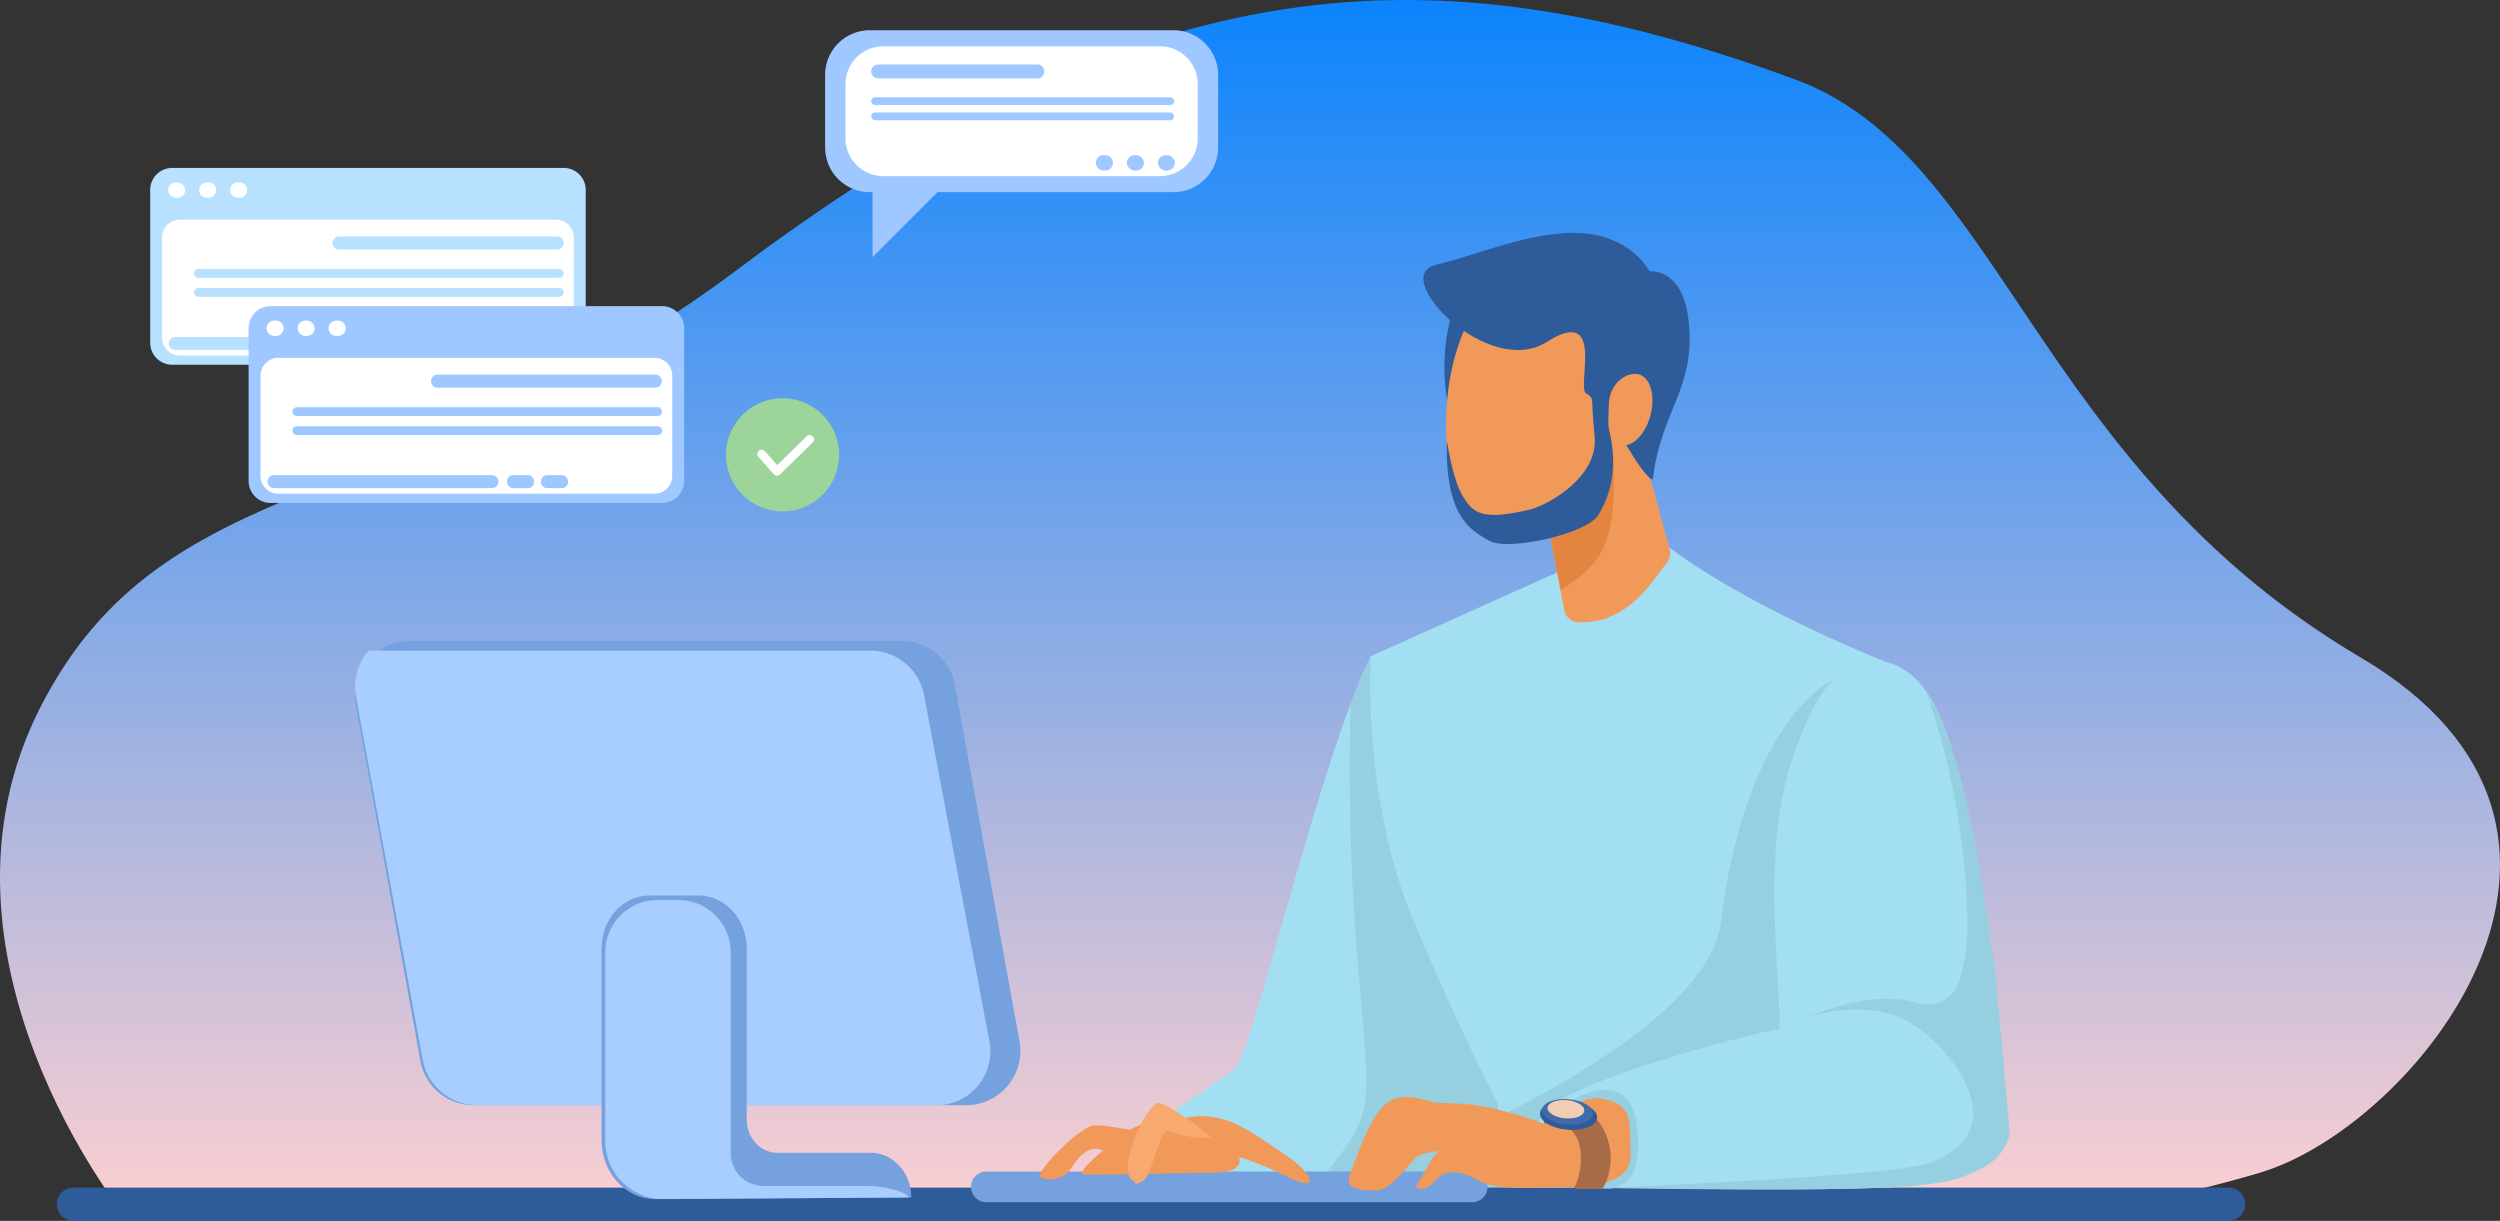 <svg xmlns="http://www.w3.org/2000/svg" xmlns:xlink="http://www.w3.org/1999/xlink" width="522.495" height="255.16" viewBox="0 0 522.495 255.16">
  <rect x="0" y="0" width="522.495" height="255.16" fill="#333333" stroke="none"/>
  <defs>
    <linearGradient id="linear-gradient" x1="0.5" x2="0.5" y2="1" gradientUnits="objectBoundingBox">
      <stop offset="0" stop-color="#0080ff"/>
      <stop offset="1" stop-color="#ffd0d0"/>
    </linearGradient>
  </defs>
  <g id="Group_104" data-name="Group 104" transform="translate(-1605.256 -173.302)">
    <path id="Path_255" data-name="Path 255" d="M1631.155,427.135s-43.77-54.275-17.508-105.923,76.16-39.393,146.192-91.917c85.019-63.764,144.718-67.268,220.6-39.393,42.895,15.757,49.9,80.537,118.179,120.806,61.555,36.3,11.38,98.045-21.01,107.674s-54.274,9.63-54.274,9.63Z" fill="url(#linear-gradient)"/>
    <path id="Path_256" data-name="Path 256" d="M2270.072,539.2c-10.925,22.177-24.622,82.776-28.357,86.1s-25.319,16.188-29.055,22.414-2.075,4.151-.415,4.566,95.465.83,95.465.83-10.791-64.335-12.037-64.75S2270.072,539.2,2270.072,539.2Z" transform="translate(-378.325 -228.752)" fill="#a2dff2"/>
    <path id="Path_257" data-name="Path 257" d="M2328.154,652.805c17.228.12,35.408.215,45.416.264l-13.7-81.946c-7.308-14.169-16.181-31.924-16.181-31.924-1.377,2.8-2.8,6.2-4.239,10.028-1.42,61.548,7.444,78.8.785,89.766C2335.039,647.551,2330.3,651.38,2328.154,652.805Z" transform="translate(-451.941 -228.752)" fill="#96cfe0"/>
    <path id="Path_258" data-name="Path 258" d="M2090.684,842.461h-450.44a3.475,3.475,0,0,1,0-6.949h450.44a3.475,3.475,0,1,1,0,6.949Z" transform="translate(-19.701 -414)" fill="#2e5b9a"/>
    <path id="Path_259" data-name="Path 259" d="M2426.892,467.79c15.581,14.382,50.261,28.02,50.261,28.02s5.269,48.683,1.673,76.248-1.6,33.158-1.6,33.158h-71.509s-9.6-13.318-27.166-54.731c-11.185-26.367-9.188-55.929-9.188-55.929l43.544-19.575Z" transform="translate(-477.619 -184.108)" fill="#a2dff2"/>
    <path id="Path_260" data-name="Path 260" d="M2452.167,654.258h71.509s-2-5.593,1.6-33.158c2.96-22.7-.089-59.713-1.258-72.078l-6.5-2.787c-16.327,4.7-25.735,29.056-28.5,52.854-1.853,15.923-28.232,31.6-45.489,40.229C2449.191,650.127,2452.167,654.258,2452.167,654.258Z" transform="translate(-524.065 -233.151)" fill="#96cfe0"/>
    <path id="Path_261" data-name="Path 261" d="M2414.081,334.475c-8.621,19.2,1.726,36.984,1.412,36.234s13.047-32.415,13.047-32.415Z" transform="translate(-503.511 -100.762)" fill="#2e5b9a"/>
    <path id="Path_262" data-name="Path 262" d="M2476.324,372.351l10.933,39.959a3.621,3.621,0,0,1-.691,3.237c-2.565,3.158-6.216,9.656-13.581,11.74a18.256,18.256,0,0,1-4.625.519,3.121,3.121,0,0,1-3.081-2.525l-7.325-37.9Z" transform="translate(-533.09 -124.441)" fill="#f09959"/>
    <path id="Path_263" data-name="Path 263" d="M2474.237,381.261l-4,1.638-12.286,10.052,6.6,33.6C2475.734,419.579,2477.364,414.874,2474.237,381.261Z" transform="translate(-533.09 -130.012)" fill="#e38540"/>
    <path id="Path_264" data-name="Path 264" d="M2446.935,363.036c-2.42,13.145-12.257,22.035-21.971,19.856s-14.348-10.686-13.207-27.745c.9-13.383,7.494-27.93,17.208-25.751S2449.354,349.891,2446.935,363.036Z" transform="translate(-504.102 -97.451)" fill="#f09959"/>
    <path id="Path_265" data-name="Path 265" d="M2533.145,541.987c14.469,3.267,17.157,32.654,21.861,63.646.541,3.567,3.321,33.761,3.321,33.761a9.241,9.241,0,0,1-5.258,8.3c-4.729,2.364-6.642,4.151-34.037,4.428-26.311.266-60.234-.83-60.234-.83s-.3-9.79,2.4-14.574c4.059-7.195,45.659-17.526,49.535-18.079.553-7.748-3.821-35.783,2.213-54.791,4.152-13.076,8.614-19.924,14.2-21.714A11.221,11.221,0,0,1,2533.145,541.987Z" transform="translate(-533.61 -230.285)" fill="#a2dff2"/>
    <path id="Path_266" data-name="Path 266" d="M2498.506,663.41c12.971.195,30.771.381,45.356.234,27.4-.277,29.308-2.063,34.037-4.428,5.534-2.767,5.811-7.471,5.811-7.471s-2.8-32.128-3.32-35.7c-3.044-20.754-6.333-44.5-13.988-55.967a156.471,156.471,0,0,1,8.482,46.486,46.3,46.3,0,0,1-1.412,12.8c-1.245,4.081-4.428,6.641-9.409,5.258-9.962-2.767-22.415,3.044-22.415,3.044s9.408-3.321,18.264-.277,27.119,23.245,7.195,30.716C2561.01,660.4,2524.492,662.26,2498.506,663.41Z" transform="translate(-558.441 -241.806)" fill="#96cfe0"/>
    <path id="Path_267" data-name="Path 267" d="M2463.427,787.283a13.718,13.718,0,0,1,11.254-6.272c7.563,0,7.01,12.36,5.9,16.419s-5.535,4.243-5.535,4.243l-16.234-.738Z" transform="translate(-533.627 -379.927)" fill="#96cfe0"/>
    <path id="Rectangle_10" data-name="Rectangle 10" d="M3.209,0H104.746a3.21,3.21,0,0,1,3.21,3.21v0a3.209,3.209,0,0,1-3.209,3.209H3.209A3.209,3.209,0,0,1,0,3.21v0A3.209,3.209,0,0,1,3.209,0Z" transform="translate(1808.193 418.144)" fill="#75a1de"/>
    <path id="Path_268" data-name="Path 268" d="M2397.939,790.493c-15.865-5.719-20.027-3.566-23.613-4.612-8.855-2.582-11.069-.369-16.788,15.312-1.139,3.125,2.213,3.321,5.534,3.321s7.379-6.457,8.671-7.195,4.8-1.107,4.8-1.107-1.107,0-2.767,3.321-3.689,4.612-1.107,4.612,2.952-4.243,7.748-3.321,2.951,3.321,14.943,3.136,21.041,0,20.846-7.2c-.184-6.826.571-10.239-5.9-11.437C2405.319,784.405,2397.939,790.493,2397.939,790.493Z" transform="translate(-470.169 -382.399)" fill="#f09959"/>
    <path id="Path_269" data-name="Path 269" d="M2465.953,792.637c10.607-1.2,7.495,12.015,6.388,13.121s5.906.389,5.906.389a12.81,12.81,0,0,0,.528-11.389,10.343,10.343,0,0,0-8.3-6.364l-4.7,2.582Z" transform="translate(-537.974 -384.543)" fill="#a86b48"/>
    <path id="Path_270" data-name="Path 270" d="M2475.893,790.8c-.137,1.638-2.92,2.742-6.216,2.467s-5.857-1.826-5.72-3.464,2.919-2.742,6.215-2.466S2476.029,789.16,2475.893,790.8Z" transform="translate(-536.838 -383.854)" fill="#2e5b9a"/>
    <path id="Path_271" data-name="Path 271" d="M2475.762,789.249c-.122,1.463-2.607,2.45-5.553,2.2s-5.232-1.632-5.111-3.095,2.608-2.45,5.554-2.2S2475.886,787.785,2475.762,789.249Z" transform="translate(-537.553 -383.119)" fill="#3e6bab"/>
    <path id="Path_272" data-name="Path 272" d="M2475.84,788.9c-.087,1.053-1.877,1.763-4,1.586s-3.767-1.174-3.679-2.227,1.877-1.763,4-1.586S2475.928,787.849,2475.84,788.9Z" transform="translate(-539.47 -383.451)" fill="#f0ceb4"/>
    <g id="Group_67" data-name="Group 67" transform="translate(1679.472 307.282)">
      <path id="Path_273" data-name="Path 273" d="M1931.044,627.761h-103.1a11.281,11.281,0,0,1-11.053-9.335L1803.448,544.2a11.348,11.348,0,0,1,11.053-13.452h103.1a11.281,11.281,0,0,1,11.053,9.335L1942.1,614.31A11.348,11.348,0,0,1,1931.044,627.761Z" transform="translate(-1803.26 -530.753)" fill="#75a1de"/>
      <path id="Path_274" data-name="Path 274" d="M1935.86,617.936l-13.722-72.686a11.389,11.389,0,0,0-11.281-9.142H1806.085a11.578,11.578,0,0,0-2.631,9.691l13.919,75.779a11.632,11.632,0,0,0,11.441,9.531h95.766A11.252,11.252,0,0,0,1935.86,617.936Z" transform="translate(-1803.26 -534.101)" fill="#a8ceff"/>
      <path id="Path_275" data-name="Path 275" d="M1996.912,726.385h-19.571c-3.491,0-6.32-3.108-6.32-6.943V683.658c0-6.1-4.5-11.051-10.06-11.051h-10.224c-5.556,0-10.059,4.948-10.059,11.051v40.074c0,6.853,5.077,12.4,11.314,12.353l53.415-.366C2005.408,730.563,2001.6,726.385,1996.912,726.385Z" transform="translate(-1889.172 -619.437)" fill="#75a1de"/>
      <path id="Path_276" data-name="Path 276" d="M1942.755,686.083v39.46a12.163,12.163,0,0,0,11.279,12.129l52.129-.326c-.005-.854-4.115-2.41-9.19-2.41H1975.8a6.837,6.837,0,0,1-6.837-6.837V686.083a10.881,10.881,0,0,0-10.881-10.881h-4.446A10.882,10.882,0,0,0,1942.755,686.083Z" transform="translate(-1890.469 -621.06)" fill="#a8ceff"/>
    </g>
    <path id="Path_277" data-name="Path 277" d="M2218.134,799.544c7.879-4.377,17.506-2.918,21.008,1.459s4.085,7.294-3.793,7.294-23.633.584-26.26.292S2218.134,799.544,2218.134,799.544Z" transform="translate(-377.263 -389.861)" fill="#f09959"/>
    <path id="Path_278" data-name="Path 278" d="M2265,796.154c8.461-2.042,14.242,2.881,21.3,7.586,6.128,4.085,7.359,8.056.584,4.668-9.92-4.96-15.756-5.544-15.756-5.544Z" transform="translate(-412.458 -389.097)" fill="#f09959"/>
    <path id="Path_279" data-name="Path 279" d="M2207.343,801.975c-4.274,0-8-1.362-11.02-1.111s-12.568,10.054-11.06,10.809a3.4,3.4,0,0,0,.353.15,5.146,5.146,0,0,0,6.1-2.141c1.351-2.169,3.55-4.693,6.11-3.79a27.167,27.167,0,0,0,8.757,1.363Z" transform="translate(-362.508 -392.319)" fill="#f09959"/>
    <path id="Path_280" data-name="Path 280" d="M2235.4,804.722c-4.376-1.751,2.626-16.339,4.96-16.339s11.087,7,11.087,7-2.059,1.162-9.045-1.167c-1.751-.584-3.209,9.337-5.251,10.5S2235.4,804.722,2235.4,804.722Z" transform="translate(-393.074 -384.536)" fill="#f7a96f"/>
    <path id="Path_281" data-name="Path 281" d="M2403.841,346.548c-.406,16.065,5.066,18.781,8.9,20.963s20.321-1.422,22.743-5.4c6.193-10.165.98-19.643,2.365-19.5s2.652,4.1,6.265,9.236c.337.478,2.683,3.652,2.806,2.6,1.677-14.386,9.167-18.853,7.384-33.4-1.314-10.726-8.124-9.875-8.124-9.875s-4.392-8.976-18.065-7.956c-9.162.683-17.328,4.252-26.771,6.682s11.171,23.835,23.421,16.015,6.2,9.405,8.134,10.741.93.177,1.815,8.992-10.307,14.569-13.516,15.324c-10.258,2.413-11.974.72-14.22-3.142C2405.024,354.474,2403.841,346.548,2403.841,346.548Z" transform="translate(-496.192 -81.168)" fill="#2e5b9a"/>
    <path id="Path_282" data-name="Path 282" d="M2510.8,390.713c-1.177,4.049-4.054,6.664-6.424,5.842s-2.441-4.112-2.163-8.819c.252-4.244,4.053-6.664,6.423-5.842S2511.973,386.664,2510.8,390.713Z" transform="translate(-560.686 -130.307)" fill="#f09959"/>
    <g id="Group_72" data-name="Group 72" transform="translate(1636.646 208.398)">
      <g id="Group_69" data-name="Group 69" transform="translate(0 0)">
        <path id="Rectangle_11" data-name="Rectangle 11" d="M4.6,0H86.424a4.6,4.6,0,0,1,4.6,4.6V36.533a4.6,4.6,0,0,1-4.6,4.6H4.6a4.6,4.6,0,0,1-4.6-4.6V4.6A4.6,4.6,0,0,1,4.6,0Z" fill="#b7e1ff"/>
        <path id="Rectangle_12" data-name="Rectangle 12" d="M3.719,0H82.331A3.719,3.719,0,0,1,86.05,3.719V24.68A3.719,3.719,0,0,1,82.331,28.4H3.72A3.72,3.72,0,0,1,0,24.679V3.719A3.719,3.719,0,0,1,3.719,0Z" transform="translate(2.489 10.808)" fill="#fff"/>
        <g id="Group_68" data-name="Group 68" transform="translate(3.753 3.027)">
          <rect id="Rectangle_13" data-name="Rectangle 13" width="3.566" height="3.21" rx="1.605" fill="#fff"/>
          <path id="Rectangle_14" data-name="Rectangle 14" d="M1.6,0h.357a1.6,1.6,0,0,1,1.6,1.6v0a1.6,1.6,0,0,1-1.6,1.6H1.6A1.6,1.6,0,0,1,0,1.6v0A1.6,1.6,0,0,1,1.6,0Z" transform="translate(6.484)" fill="#fff"/>
          <path id="Rectangle_15" data-name="Rectangle 15" d="M1.6,0h.357a1.6,1.6,0,0,1,1.6,1.6v0a1.6,1.6,0,0,1-1.6,1.6H1.6A1.6,1.6,0,0,1,0,1.6v0A1.6,1.6,0,0,1,1.6,0Z" transform="translate(12.968)" fill="#fff"/>
        </g>
        <path id="Path_283" data-name="Path 283" d="M1837.688,307.836h-45.516a1.362,1.362,0,1,1,0-2.723h45.516a1.362,1.362,0,1,1,0,2.723Z" transform="translate(-1752.65 -290.804)" fill="#b7e1ff"/>
        <path id="Path_284" data-name="Path 284" d="M1746.352,363.883h-45.516a1.362,1.362,0,1,1,0-2.723h45.516a1.362,1.362,0,1,1,0,2.723Z" transform="translate(-1695.549 -325.843)" fill="#b7e1ff"/>
        <rect id="Rectangle_16" data-name="Rectangle 16" width="5.641" height="2.723" rx="1.242" transform="translate(54.013 35.317)" fill="#b7e1ff"/>
        <rect id="Rectangle_17" data-name="Rectangle 17" width="5.641" height="2.723" rx="1.242" transform="translate(61.113 35.317)" fill="#b7e1ff"/>
        <path id="Path_285" data-name="Path 285" d="M1789.784,325.124H1714.41a.924.924,0,0,1,0-1.848h75.374a.924.924,0,1,1,0,1.848Z" transform="translate(-1704.309 -302.159)" fill="#b7e1ff"/>
        <path id="Path_286" data-name="Path 286" d="M1789.784,335.763H1714.41a.924.924,0,0,1,0-1.848h75.374a.924.924,0,1,1,0,1.848Z" transform="translate(-1704.309 -308.81)" fill="#b7e1ff"/>
      </g>
      <g id="Group_71" data-name="Group 71" transform="translate(20.569 28.884)">
        <path id="Rectangle_18" data-name="Rectangle 18" d="M4.605,0H86.424a4.6,4.6,0,0,1,4.6,4.6V36.533a4.605,4.605,0,0,1-4.605,4.605H4.605A4.605,4.605,0,0,1,0,36.532V4.605A4.605,4.605,0,0,1,4.605,0Z" fill="#9ec8ff"/>
        <path id="Rectangle_19" data-name="Rectangle 19" d="M3.719,0H82.331a3.72,3.72,0,0,1,3.72,3.72V24.68A3.719,3.719,0,0,1,82.331,28.4H3.72A3.72,3.72,0,0,1,0,24.679V3.719A3.719,3.719,0,0,1,3.719,0Z" transform="translate(2.489 10.808)" fill="#fff"/>
        <g id="Group_70" data-name="Group 70" transform="translate(3.753 3.027)">
          <path id="Rectangle_20" data-name="Rectangle 20" d="M1.6,0h.357a1.6,1.6,0,0,1,1.6,1.6v0a1.6,1.6,0,0,1-1.6,1.6H1.6A1.6,1.6,0,0,1,0,1.6v0A1.6,1.6,0,0,1,1.6,0Z" fill="#fff"/>
          <rect id="Rectangle_21" data-name="Rectangle 21" width="3.566" height="3.21" rx="1.605" transform="translate(6.484)" fill="#fff"/>
          <path id="Rectangle_22" data-name="Rectangle 22" d="M1.6,0h.357A1.605,1.605,0,0,1,3.567,1.605v0a1.6,1.6,0,0,1-1.6,1.6H1.605A1.605,1.605,0,0,1,0,1.6v0A1.6,1.6,0,0,1,1.6,0Z" transform="translate(12.967)" fill="#fff"/>
        </g>
        <path id="Path_287" data-name="Path 287" d="M1892.564,384.9h-45.517a1.362,1.362,0,1,1,0-2.723h45.517a1.362,1.362,0,0,1,0,2.723Z" transform="translate(-1807.526 -367.864)" fill="#9ec8ff"/>
        <path id="Path_288" data-name="Path 288" d="M1801.23,440.943h-45.516a1.362,1.362,0,0,1,0-2.723h45.516a1.362,1.362,0,1,1,0,2.723Z" transform="translate(-1750.426 -402.903)" fill="#9ec8ff"/>
        <rect id="Rectangle_23" data-name="Rectangle 23" width="5.641" height="2.723" rx="1.242" transform="translate(54.013 35.317)" fill="#9ec8ff"/>
        <rect id="Rectangle_24" data-name="Rectangle 24" width="5.641" height="2.723" rx="1.242" transform="translate(61.113 35.317)" fill="#9ec8ff"/>
        <path id="Path_289" data-name="Path 289" d="M1844.661,402.185h-75.374a.924.924,0,1,1,0-1.848h75.374a.924.924,0,1,1,0,1.848Z" transform="translate(-1759.185 -379.22)" fill="#9ec8ff"/>
        <path id="Path_290" data-name="Path 290" d="M1844.661,412.823h-75.374a.924.924,0,1,1,0-1.847h75.374a.924.924,0,1,1,0,1.847Z" transform="translate(-1759.185 -385.871)" fill="#9ec8ff"/>
      </g>
    </g>
    <g id="Group_74" data-name="Group 74" transform="translate(1756.996 256.538)">
      <path id="Path_291" data-name="Path 291" d="M2033.72,407.187a11.816,11.816,0,1,1-11.816-11.816A11.816,11.816,0,0,1,2033.72,407.187Z" transform="translate(-2010.088 -395.371)" fill="#9cd499"/>
      <g id="Group_73" data-name="Group 73" transform="translate(6.534 7.672)">
        <path id="Path_292" data-name="Path 292" d="M2031.63,424.35h-.033a.9.9,0,0,1-.642-.3l-3.21-3.647a.9.9,0,0,1,1.351-1.188l2.583,2.935,6.179-6.047a.9.9,0,0,1,1.258,1.286l-6.856,6.711A.9.9,0,0,1,2031.63,424.35Z" transform="translate(-2027.521 -415.84)" fill="#fff"/>
      </g>
    </g>
    <g id="Group_76" data-name="Group 76" transform="translate(1777.703 179.621)">
      <path id="Rectangle_25" data-name="Rectangle 25" d="M9.342,0h63.45a9.342,9.342,0,0,1,9.342,9.342V24.5a9.342,9.342,0,0,1-9.342,9.342H9.341A9.341,9.341,0,0,1,0,24.5V9.342A9.342,9.342,0,0,1,9.342,0Z" transform="translate(0 0)" fill="#9ec8ff"/>
      <path id="Path_293" data-name="Path 293" d="M2091.8,262.09v18.674l21.518-21.518S2092.241,262.09,2091.8,262.09Z" transform="translate(-2081.883 -233.351)" fill="#9ec8ff"/>
      <path id="Rectangle_26" data-name="Rectangle 26" d="M7.919,0h57.8a7.919,7.919,0,0,1,7.919,7.919v11.3a7.919,7.919,0,0,1-7.919,7.919H7.921A7.921,7.921,0,0,1,0,19.214V7.919A7.919,7.919,0,0,1,7.919,0Z" transform="translate(4.248 3.355)" fill="#fff"/>
      <path id="Path_294" data-name="Path 294" d="M2125.745,212.149h-33.262a1.459,1.459,0,1,1,0-2.918h33.262a1.459,1.459,0,1,1,0,2.918Z" transform="translate(-2081.395 -202.083)" fill="#9ec8ff"/>
      <rect id="Rectangle_27" data-name="Rectangle 27" width="63.314" height="1.639" rx="0.819" transform="translate(9.629 14.005)" fill="#9ec8ff"/>
      <rect id="Rectangle_28" data-name="Rectangle 28" width="63.314" height="1.639" rx="0.819" transform="translate(9.629 17.18)" fill="#9ec8ff"/>
      <g id="Group_75" data-name="Group 75" transform="translate(56.587 26.113)">
        <path id="Rectangle_29" data-name="Rectangle 29" d="M1.6,0h.357a1.6,1.6,0,0,1,1.6,1.6v0a1.6,1.6,0,0,1-1.6,1.6H1.6A1.6,1.6,0,0,1,0,1.6v0A1.6,1.6,0,0,1,1.6,0Z" fill="#9ec8ff"/>
        <rect id="Rectangle_30" data-name="Rectangle 30" width="3.566" height="3.21" rx="1.605" transform="translate(6.484)" fill="#9ec8ff"/>
        <rect id="Rectangle_31" data-name="Rectangle 31" width="3.566" height="3.21" rx="1.605" transform="translate(12.968)" fill="#9ec8ff"/>
      </g>
    </g>
  </g>
</svg>
